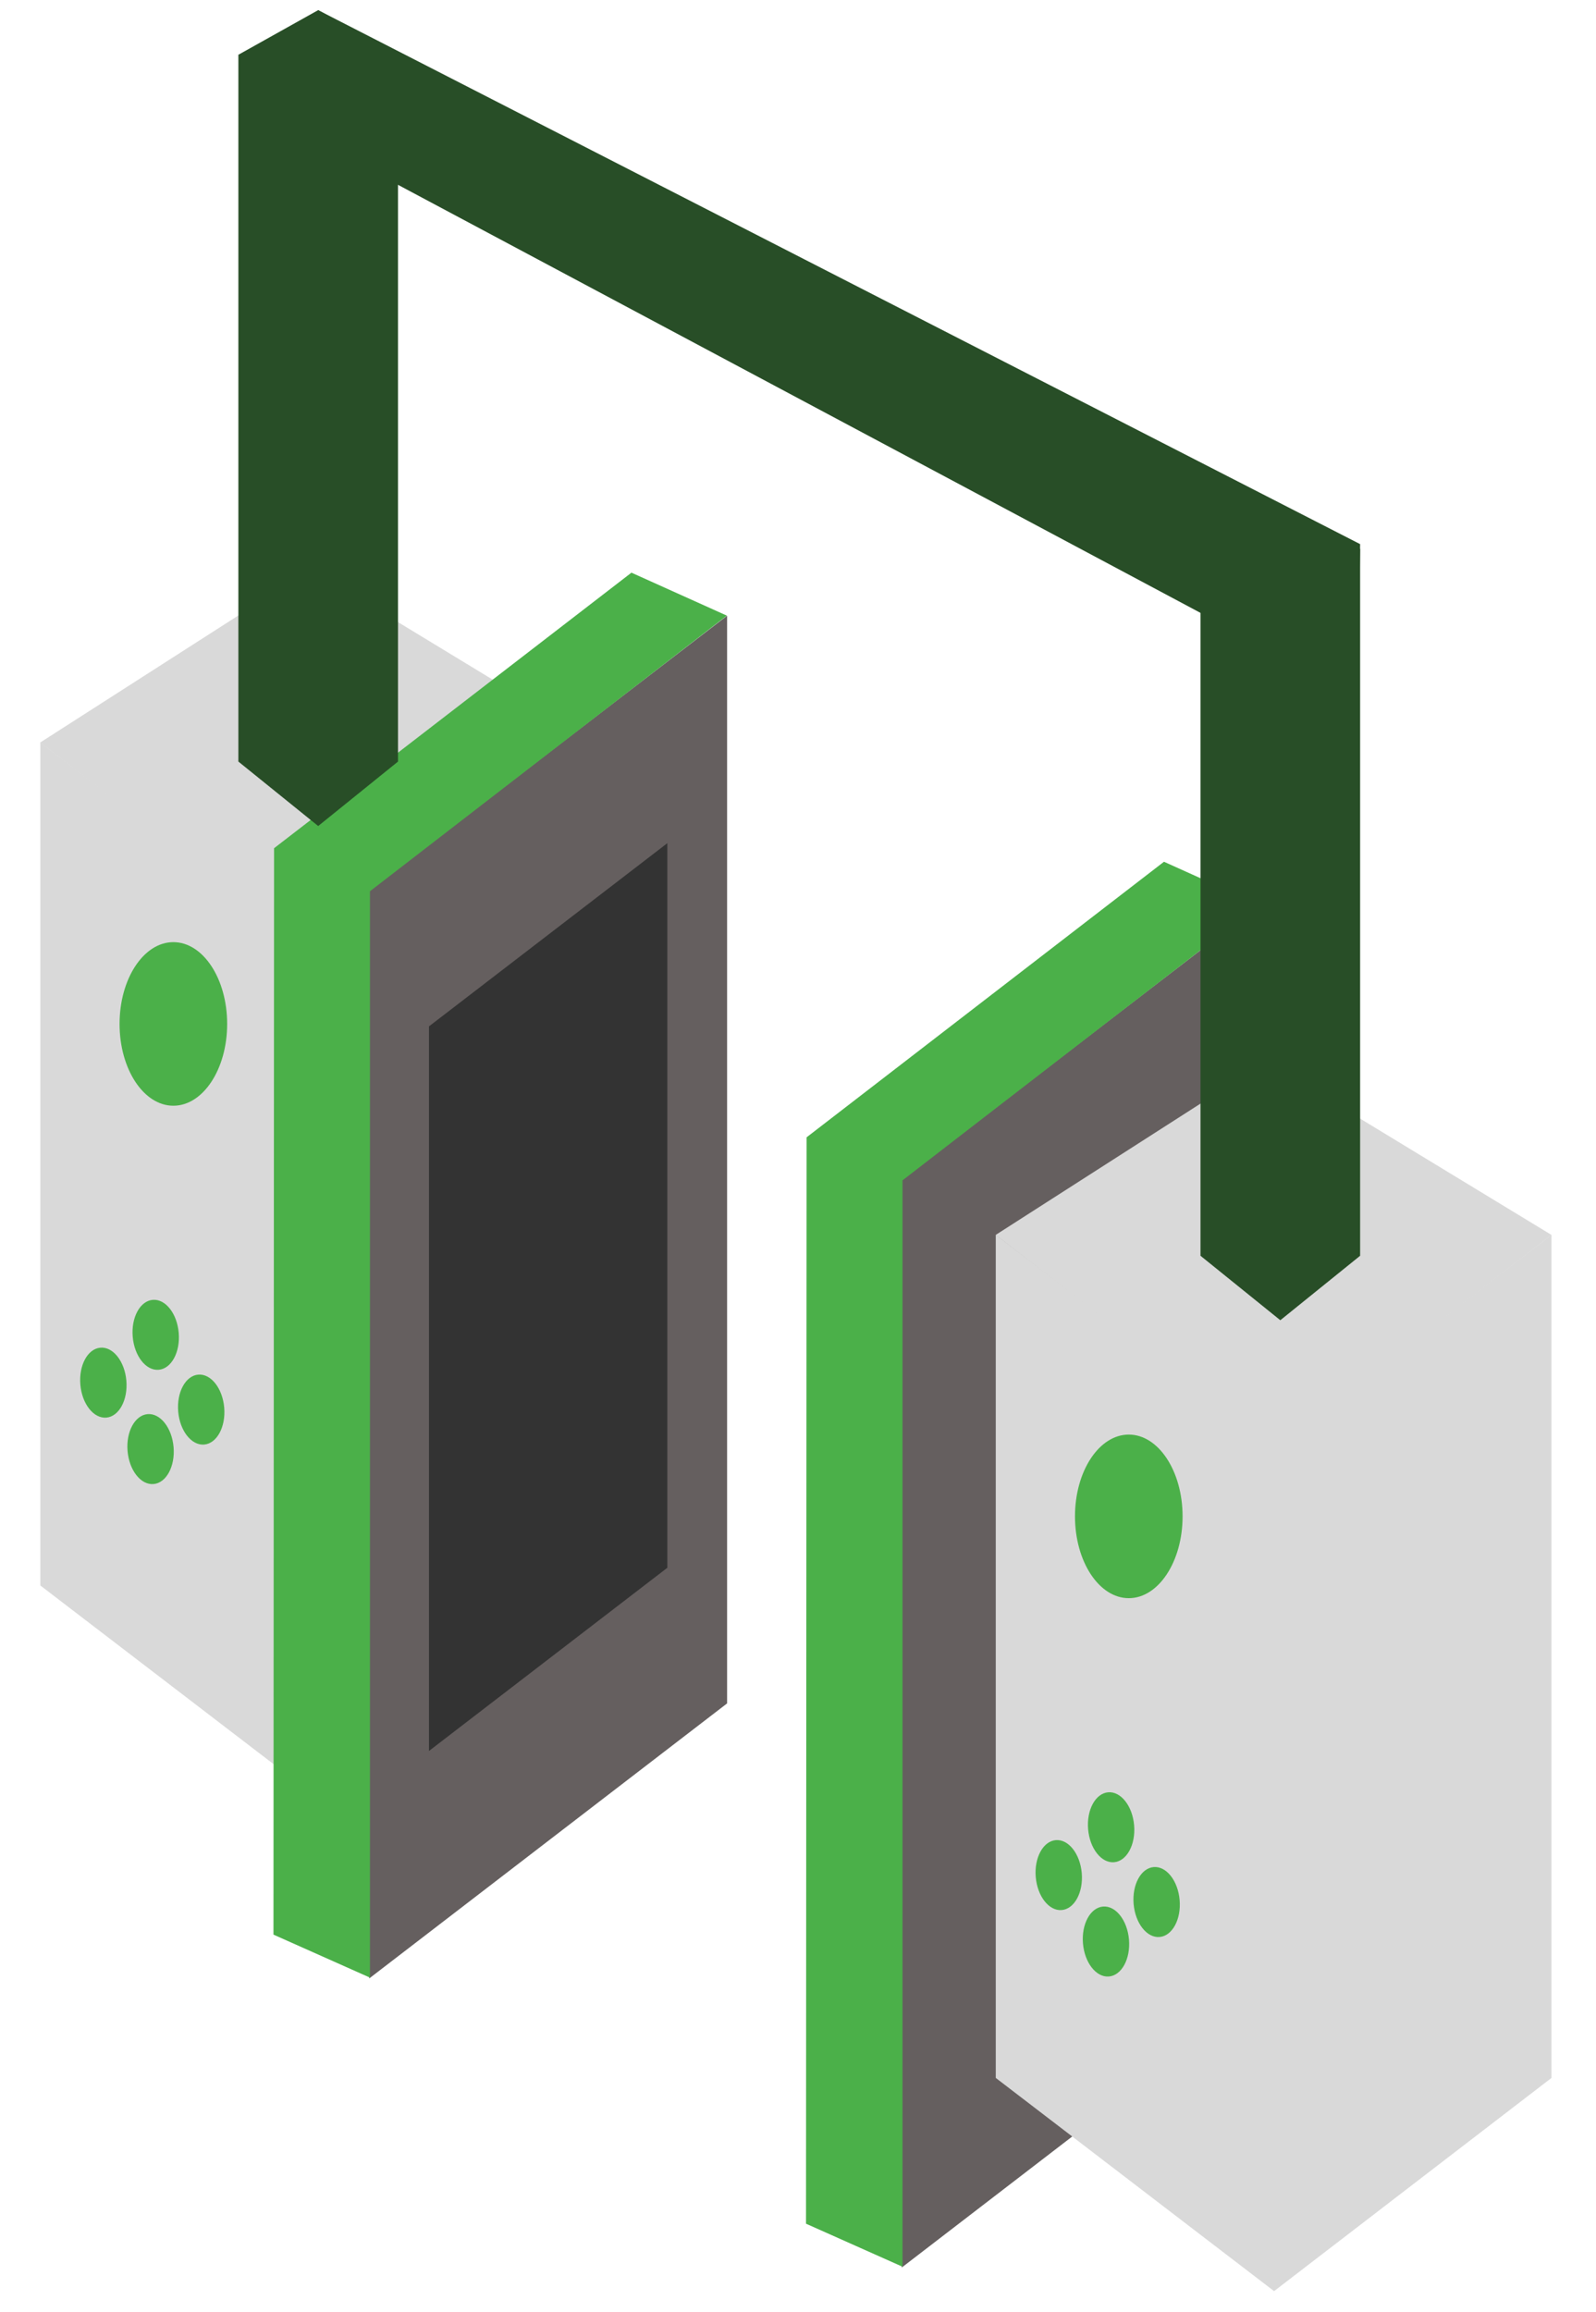 <svg width="58" height="84" viewBox="0 0 58 84" fill="none" xmlns="http://www.w3.org/2000/svg">
<path d="M11.581 34.721L1.466 26.974V57.609L11.581 65.356L21.661 57.609V26.974L11.581 34.721Z" fill="#D9D9D9"/>
<ellipse cx="6.3" cy="37.205" rx="1.955" ry="2.972" fill="#4BB049"/>
<ellipse cx="3.756" cy="50.239" rx="0.839" ry="1.275" transform="rotate(-4.837 3.756 50.239)" fill="#4BB049"/>
<ellipse cx="5.659" cy="48.501" rx="0.839" ry="1.275" transform="rotate(-4.837 5.659 48.501)" fill="#4BB049"/>
<ellipse cx="7.312" cy="51.218" rx="0.839" ry="1.275" transform="rotate(-4.837 7.312 51.218)" fill="#4BB049"/>
<ellipse cx="5.472" cy="52.653" rx="0.839" ry="1.275" transform="rotate(-4.837 5.472 52.653)" fill="#4BB049"/>
<path d="M11.293 20.677L21.661 26.978L11.563 34.789L1.463 26.978L11.293 20.677Z" fill="#D9D9D9"/>
<path d="M32.771 42.869V82.391L45.775 72.398V32.876L32.771 42.869Z" fill="#655F5F"/>
<path d="M29.312 41.325L42.3 31.312L45.766 32.874L32.798 42.888V82.362L29.291 80.799L29.312 41.325Z" fill="#4BB049"/>
<path d="M46.301 52.614L36.187 44.867V75.502L46.301 83.249L56.382 75.502V44.867L46.301 52.614Z" fill="#D9D9D9"/>
<ellipse cx="41.021" cy="55.098" rx="1.955" ry="2.972" fill="#4BB049"/>
<ellipse cx="38.476" cy="68.132" rx="0.839" ry="1.275" transform="rotate(-4.837 38.476 68.132)" fill="#4BB049"/>
<ellipse cx="40.379" cy="66.394" rx="0.839" ry="1.275" transform="rotate(-4.837 40.379 66.394)" fill="#4BB049"/>
<ellipse cx="42.033" cy="69.111" rx="0.839" ry="1.275" transform="rotate(-4.837 42.033 69.111)" fill="#4BB049"/>
<ellipse cx="40.192" cy="70.546" rx="0.839" ry="1.275" transform="rotate(-4.837 40.192 70.546)" fill="#4BB049"/>
<path d="M46.014 38.57L56.381 44.871L46.284 52.682L36.184 44.871L46.014 38.57Z" fill="#D9D9D9"/>
<path d="M13.418 32.365V71.887L26.423 61.894V22.372L13.418 32.365Z" fill="#655F5F"/>
<path d="M15.589 37.294V63.622L24.252 56.965V30.637L15.589 37.294Z" fill="#333333"/>
<path d="M9.96 30.82L22.947 20.808L26.414 22.369L13.445 32.384V71.858L9.938 70.295L9.96 30.82Z" fill="#4BB049"/>
<path d="M14.469 1.993L11.563 0.368L8.657 1.993L8.663 1.998V27.672L11.563 30.014L14.464 27.672V1.997L14.469 1.993Z" fill="#284E27"/>
<path d="M49.433 19.95L46.527 18.325L43.621 19.95L43.627 19.955V45.629L46.528 47.971L49.428 45.629V19.953L49.433 19.95Z" fill="#284E27"/>
<path d="M46.458 23.779L11.528 5.15L11.56 0.368L49.428 19.771L49.394 22.109L46.458 23.779Z" fill="#284E27"/>
</svg>
